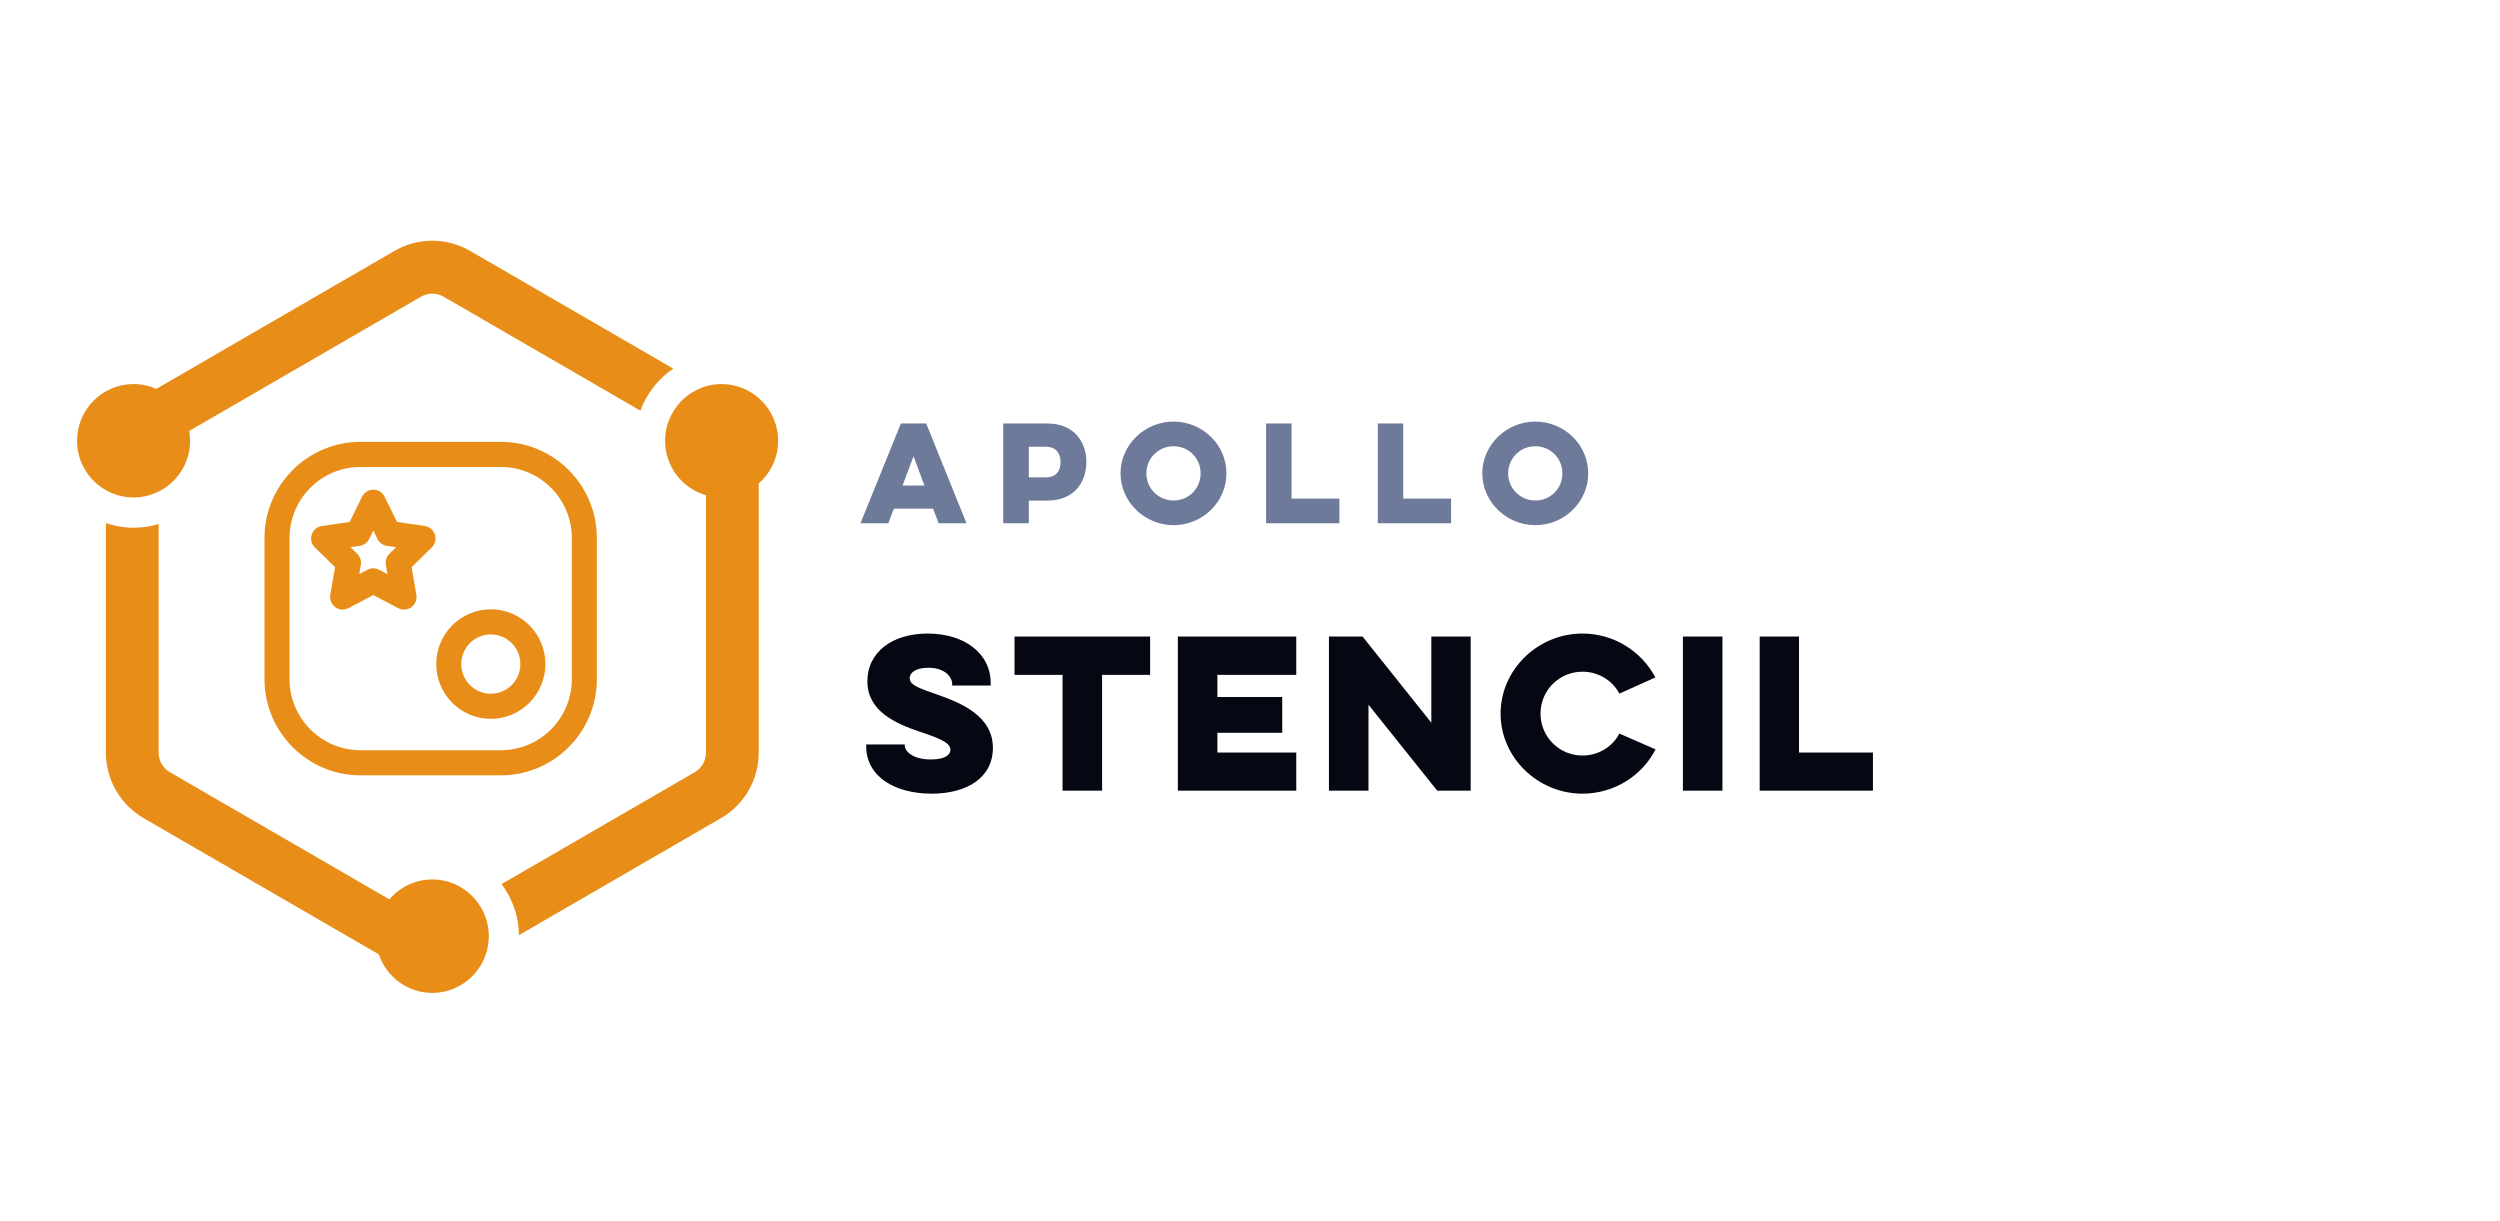 <?xml version="1.0" encoding="UTF-8"?>
<svg width="215px" height="105px" viewBox="0 0 215 105" version="1.1" xmlns="http://www.w3.org/2000/svg" xmlns:xlink="http://www.w3.org/1999/xlink">
    <g id="GraphQL-Tools/-stencil" stroke="none" stroke-width="1" fill="none" fill-rule="evenodd">
        <g id="Libraries-Logos-/-Stencil" transform="translate(6, 20)" fill="#E88E18">
            <path d="M36.04,60.512 C36.04,60.767 36.015,61.015 35.977,61.26 C35.972,61.291 35.968,61.321 35.963,61.351 C35.566,63.643 33.574,65.391 31.178,65.391 C29.042,65.391 27.227,63.999 26.576,62.074 L6.346,50.357 C4.34,49.195 3.105,47.047 3.105,44.724 L3.105,24.988 C3.854,25.243 4.653,25.387 5.488,25.387 C6.237,25.387 6.96,25.273 7.643,25.066 L7.643,44.724 C7.643,45.419 8.015,46.065 8.616,46.413 L27.487,57.344 C28.38,56.299 29.701,55.634 31.178,55.634 C32.784,55.634 34.206,56.422 35.093,57.63 C35.108,57.652 35.125,57.673 35.141,57.695 C35.203,57.783 35.261,57.873 35.318,57.966 C35.34,58.002 35.361,58.036 35.383,58.073 C35.432,58.158 35.478,58.246 35.523,58.334 C35.547,58.382 35.569,58.429 35.591,58.478 C35.63,58.56 35.665,58.643 35.699,58.728 C35.723,58.788 35.744,58.849 35.766,58.91 C35.793,58.987 35.819,59.065 35.842,59.143 C35.865,59.219 35.881,59.294 35.9,59.369 C35.917,59.44 35.935,59.51 35.949,59.582 C35.968,59.677 35.98,59.772 35.993,59.868 C36,59.926 36.011,59.981 36.017,60.039 C36.031,60.195 36.04,60.352 36.04,60.512 L36.04,60.512 Z M60.92,17.907 C60.92,19.371 60.272,20.682 59.251,21.577 L59.251,44.724 C59.251,47.047 58.017,49.195 56.01,50.357 L38.629,60.424 C38.61,58.777 38.055,57.26 37.134,56.032 L53.741,46.413 C54.341,46.065 54.713,45.419 54.713,44.724 L54.713,22.592 C52.685,22.005 51.195,20.129 51.195,17.907 C51.195,16.825 51.553,15.828 52.149,15.019 C52.158,15.006 52.167,14.993 52.177,14.98 C52.289,14.831 52.41,14.686 52.539,14.55 L52.556,14.531 C52.823,14.253 53.121,14.008 53.446,13.799 C53.48,13.777 53.515,13.757 53.55,13.735 C53.679,13.658 53.811,13.585 53.946,13.519 C53.986,13.5 54.026,13.48 54.067,13.462 C54.236,13.385 54.411,13.313 54.591,13.258 C54.592,13.258 54.592,13.258 54.592,13.257 C55.055,13.109 55.546,13.029 56.058,13.029 C58.74,13.029 60.92,15.217 60.92,17.907 L60.92,17.907 Z M3.105,22.155 C1.627,21.317 0.625,19.728 0.625,17.907 C0.625,15.217 2.806,13.029 5.488,13.029 C6.183,13.029 6.843,13.179 7.442,13.443 L27.936,1.572 C28.938,0.991 30.059,0.701 31.177,0.701 C32.297,0.701 33.417,0.991 34.419,1.572 L51.902,11.7 C50.616,12.57 49.62,13.835 49.073,15.316 L32.15,5.515 C31.855,5.344 31.518,5.254 31.177,5.254 C30.837,5.254 30.501,5.344 30.205,5.515 L10.272,17.062 C10.321,17.337 10.35,17.618 10.35,17.907 C10.35,20.006 9.019,21.795 7.162,22.481 C7.148,22.487 7.133,22.493 7.119,22.497 C6.971,22.549 6.823,22.595 6.67,22.634 C6.639,22.642 6.609,22.651 6.578,22.657 C6.438,22.689 6.295,22.715 6.151,22.735 C6.112,22.741 6.073,22.748 6.033,22.753 C5.854,22.773 5.673,22.786 5.488,22.786 C5.29,22.786 5.095,22.77 4.902,22.747 C4.851,22.741 4.8,22.731 4.749,22.723 C4.601,22.701 4.456,22.672 4.312,22.636 C4.269,22.624 4.224,22.614 4.18,22.602 C3.801,22.494 3.44,22.345 3.105,22.155 L3.105,22.155 Z" id="Fill-2"></path>
            <path d="M37.078,18 C41.629,18 45.331,21.714 45.331,26.28 L45.331,38.4 C45.331,42.965 41.629,46.68 37.078,46.68 L24.998,46.68 C20.447,46.68 16.745,42.965 16.745,38.4 L16.745,26.28 C16.745,21.714 20.447,18 24.998,18 L37.078,18 Z M37.078,20.16 L24.998,20.16 C21.634,20.16 18.898,22.905 18.898,26.28 L18.898,38.4 C18.898,41.774 21.634,44.52 24.998,44.52 L37.078,44.52 C40.442,44.52 43.178,41.774 43.178,38.4 L43.178,26.28 C43.178,22.905 40.442,20.16 37.078,20.16 Z M36.211,32.4 C38.799,32.4 40.905,34.513 40.905,37.11 C40.905,39.707 38.799,41.82 36.211,41.82 C33.623,41.82 31.516,39.707 31.516,37.11 C31.516,34.513 33.623,32.4 36.211,32.4 Z M36.211,34.56 C34.81,34.56 33.669,35.704 33.669,37.11 C33.669,38.516 34.81,39.66 36.211,39.66 C37.612,39.66 38.752,38.516 38.752,37.11 C38.752,35.704 37.612,34.56 36.211,34.56 Z M26.106,22.11 C26.516,22.11 26.89,22.343 27.071,22.712 L28.142,24.888 L30.535,25.236 C30.94,25.295 31.277,25.581 31.404,25.972 C31.531,26.363 31.425,26.792 31.132,27.079 L29.399,28.772 L29.808,31.164 C29.878,31.569 29.711,31.979 29.38,32.22 C29.193,32.357 28.97,32.426 28.748,32.426 C28.575,32.426 28.404,32.385 28.246,32.303 L26.106,31.174 L23.966,32.303 C23.604,32.493 23.164,32.462 22.832,32.22 C22.501,31.979 22.334,31.569 22.404,31.164 L22.813,28.772 L21.081,27.079 C20.788,26.792 20.681,26.363 20.808,25.972 C20.935,25.581 21.273,25.295 21.677,25.236 L24.071,24.888 L25.141,22.712 C25.322,22.343 25.696,22.11 26.106,22.11 Z M26.106,25.63 L25.751,26.353 C25.594,26.671 25.291,26.893 24.941,26.944 L24.146,27.059 L24.72,27.622 C24.974,27.87 25.09,28.228 25.03,28.578 L24.895,29.372 L25.605,28.997 C25.762,28.915 25.934,28.873 26.106,28.873 C26.278,28.873 26.45,28.915 26.607,28.997 L27.317,29.372 L27.182,28.578 C27.122,28.228 27.238,27.87 27.492,27.622 L28.067,27.059 L27.272,26.944 C26.922,26.893 26.618,26.671 26.462,26.353 L26.106,25.63 Z" id="Combined-Shape"></path>
        </g>
        <path d="M74.493,64.022 L74.493,64.175 C74.493,66.776 76.941,68.255 80.12,68.255 C83.146,68.255 85.39,66.895 85.39,64.311 C85.39,61.487 82.438,60.38 80.586,59.726 L79.98,59.514 C78.729,59.069 78.233,58.801 78.233,58.327 C78.233,57.885 78.692,57.426 79.848,57.426 C81.225,57.426 81.888,58.191 81.888,58.837 L81.888,58.956 L85.203,58.956 L85.203,58.769 C85.203,56.134 82.874,54.485 79.78,54.485 C76.754,54.485 74.595,56.066 74.595,58.599 C74.595,61.175 77.05,62.23 79.096,62.926 L79.474,63.053 C81.072,63.597 81.735,63.937 81.735,64.498 C81.735,64.889 81.327,65.314 80.052,65.314 C78.505,65.314 77.808,64.617 77.808,64.107 L77.808,64.022 L74.493,64.022 Z M87.248,58.038 L91.379,58.038 L91.379,68 L94.779,68 L94.779,58.038 L98.91,58.038 L98.91,54.74 L87.248,54.74 L87.248,58.038 Z M101.296,68 L111.479,68 L111.479,64.719 L104.696,64.719 L104.696,63.019 L110.272,63.019 L110.272,59.942 L104.696,59.942 L104.696,58.038 L111.479,58.038 L111.479,54.74 L101.296,54.74 L101.296,68 Z M117.689,68 L117.689,60.605 L123.605,68 L126.478,68 L126.478,54.74 L123.095,54.74 L123.095,62.152 L117.179,54.74 L114.289,54.74 L114.289,68 L117.689,68 Z M139.268,63.087 C138.673,64.209 137.5,64.974 136.089,64.974 C134.1,64.974 132.485,63.376 132.485,61.37 C132.485,59.364 134.1,57.766 136.089,57.766 C137.483,57.766 138.673,58.531 139.268,59.653 L142.362,58.259 C141.189,56.032 138.826,54.485 136.089,54.485 C132.264,54.485 129.051,57.579 129.051,61.37 C129.051,65.161 132.264,68.255 136.089,68.255 C138.826,68.255 141.223,66.708 142.379,64.447 L139.268,63.087 Z M144.73,54.74 L144.73,68 L148.13,68 L148.13,54.74 L144.73,54.74 Z M151.332,68 L151.332,54.74 L154.715,54.74 L154.715,64.719 L161.073,64.719 L161.073,68 L151.332,68 Z" id="Stencil" fill="#050713" fill-rule="nonzero"></path>
        <path d="M77.476,36.42 L74,45 L76.398,45 L76.871,43.746 L80.248,43.746 L80.721,45 L83.119,45 L79.654,36.42 L77.476,36.42 Z M79.5,41.755 L77.619,41.755 L78.565,39.236 L79.5,41.755 Z M86.278,45 L88.478,45 L88.478,43.053 L90.062,43.053 C92.339,43.053 93.428,41.524 93.428,39.709 C93.428,37.982 92.339,36.42 90.062,36.42 L86.278,36.42 L86.278,45 Z M89.941,38.422 C90.865,38.422 91.206,39.038 91.206,39.72 C91.206,40.479 90.865,41.051 89.941,41.051 L88.478,41.051 L88.478,38.422 L89.941,38.422 Z M96.366,40.71 C96.366,43.163 98.445,45.165 100.92,45.165 C103.428,45.165 105.474,43.163 105.474,40.71 C105.474,38.257 103.428,36.255 100.92,36.255 C98.445,36.255 96.366,38.257 96.366,40.71 Z M98.588,40.71 C98.588,39.412 99.633,38.378 100.92,38.378 C102.24,38.378 103.252,39.412 103.252,40.71 C103.252,42.008 102.24,43.042 100.92,43.042 C99.633,43.042 98.588,42.008 98.588,40.71 Z M108.886,45 L115.189,45 L115.189,42.877 L111.075,42.877 L111.075,36.42 L108.886,36.42 L108.886,45 Z M118.49,45 L124.793,45 L124.793,42.877 L120.679,42.877 L120.679,36.42 L118.49,36.42 L118.49,45 Z M127.479,40.71 C127.479,43.163 129.558,45.165 132.033,45.165 C134.541,45.165 136.587,43.163 136.587,40.71 C136.587,38.257 134.541,36.255 132.033,36.255 C129.558,36.255 127.479,38.257 127.479,40.71 Z M129.701,40.71 C129.701,39.412 130.746,38.378 132.033,38.378 C133.353,38.378 134.365,39.412 134.365,40.71 C134.365,42.008 133.353,43.042 132.033,43.042 C130.746,43.042 129.701,42.008 129.701,40.71 Z" id="Apollo" fill="#6D7A99" fill-rule="nonzero"></path>
    </g>
</svg>